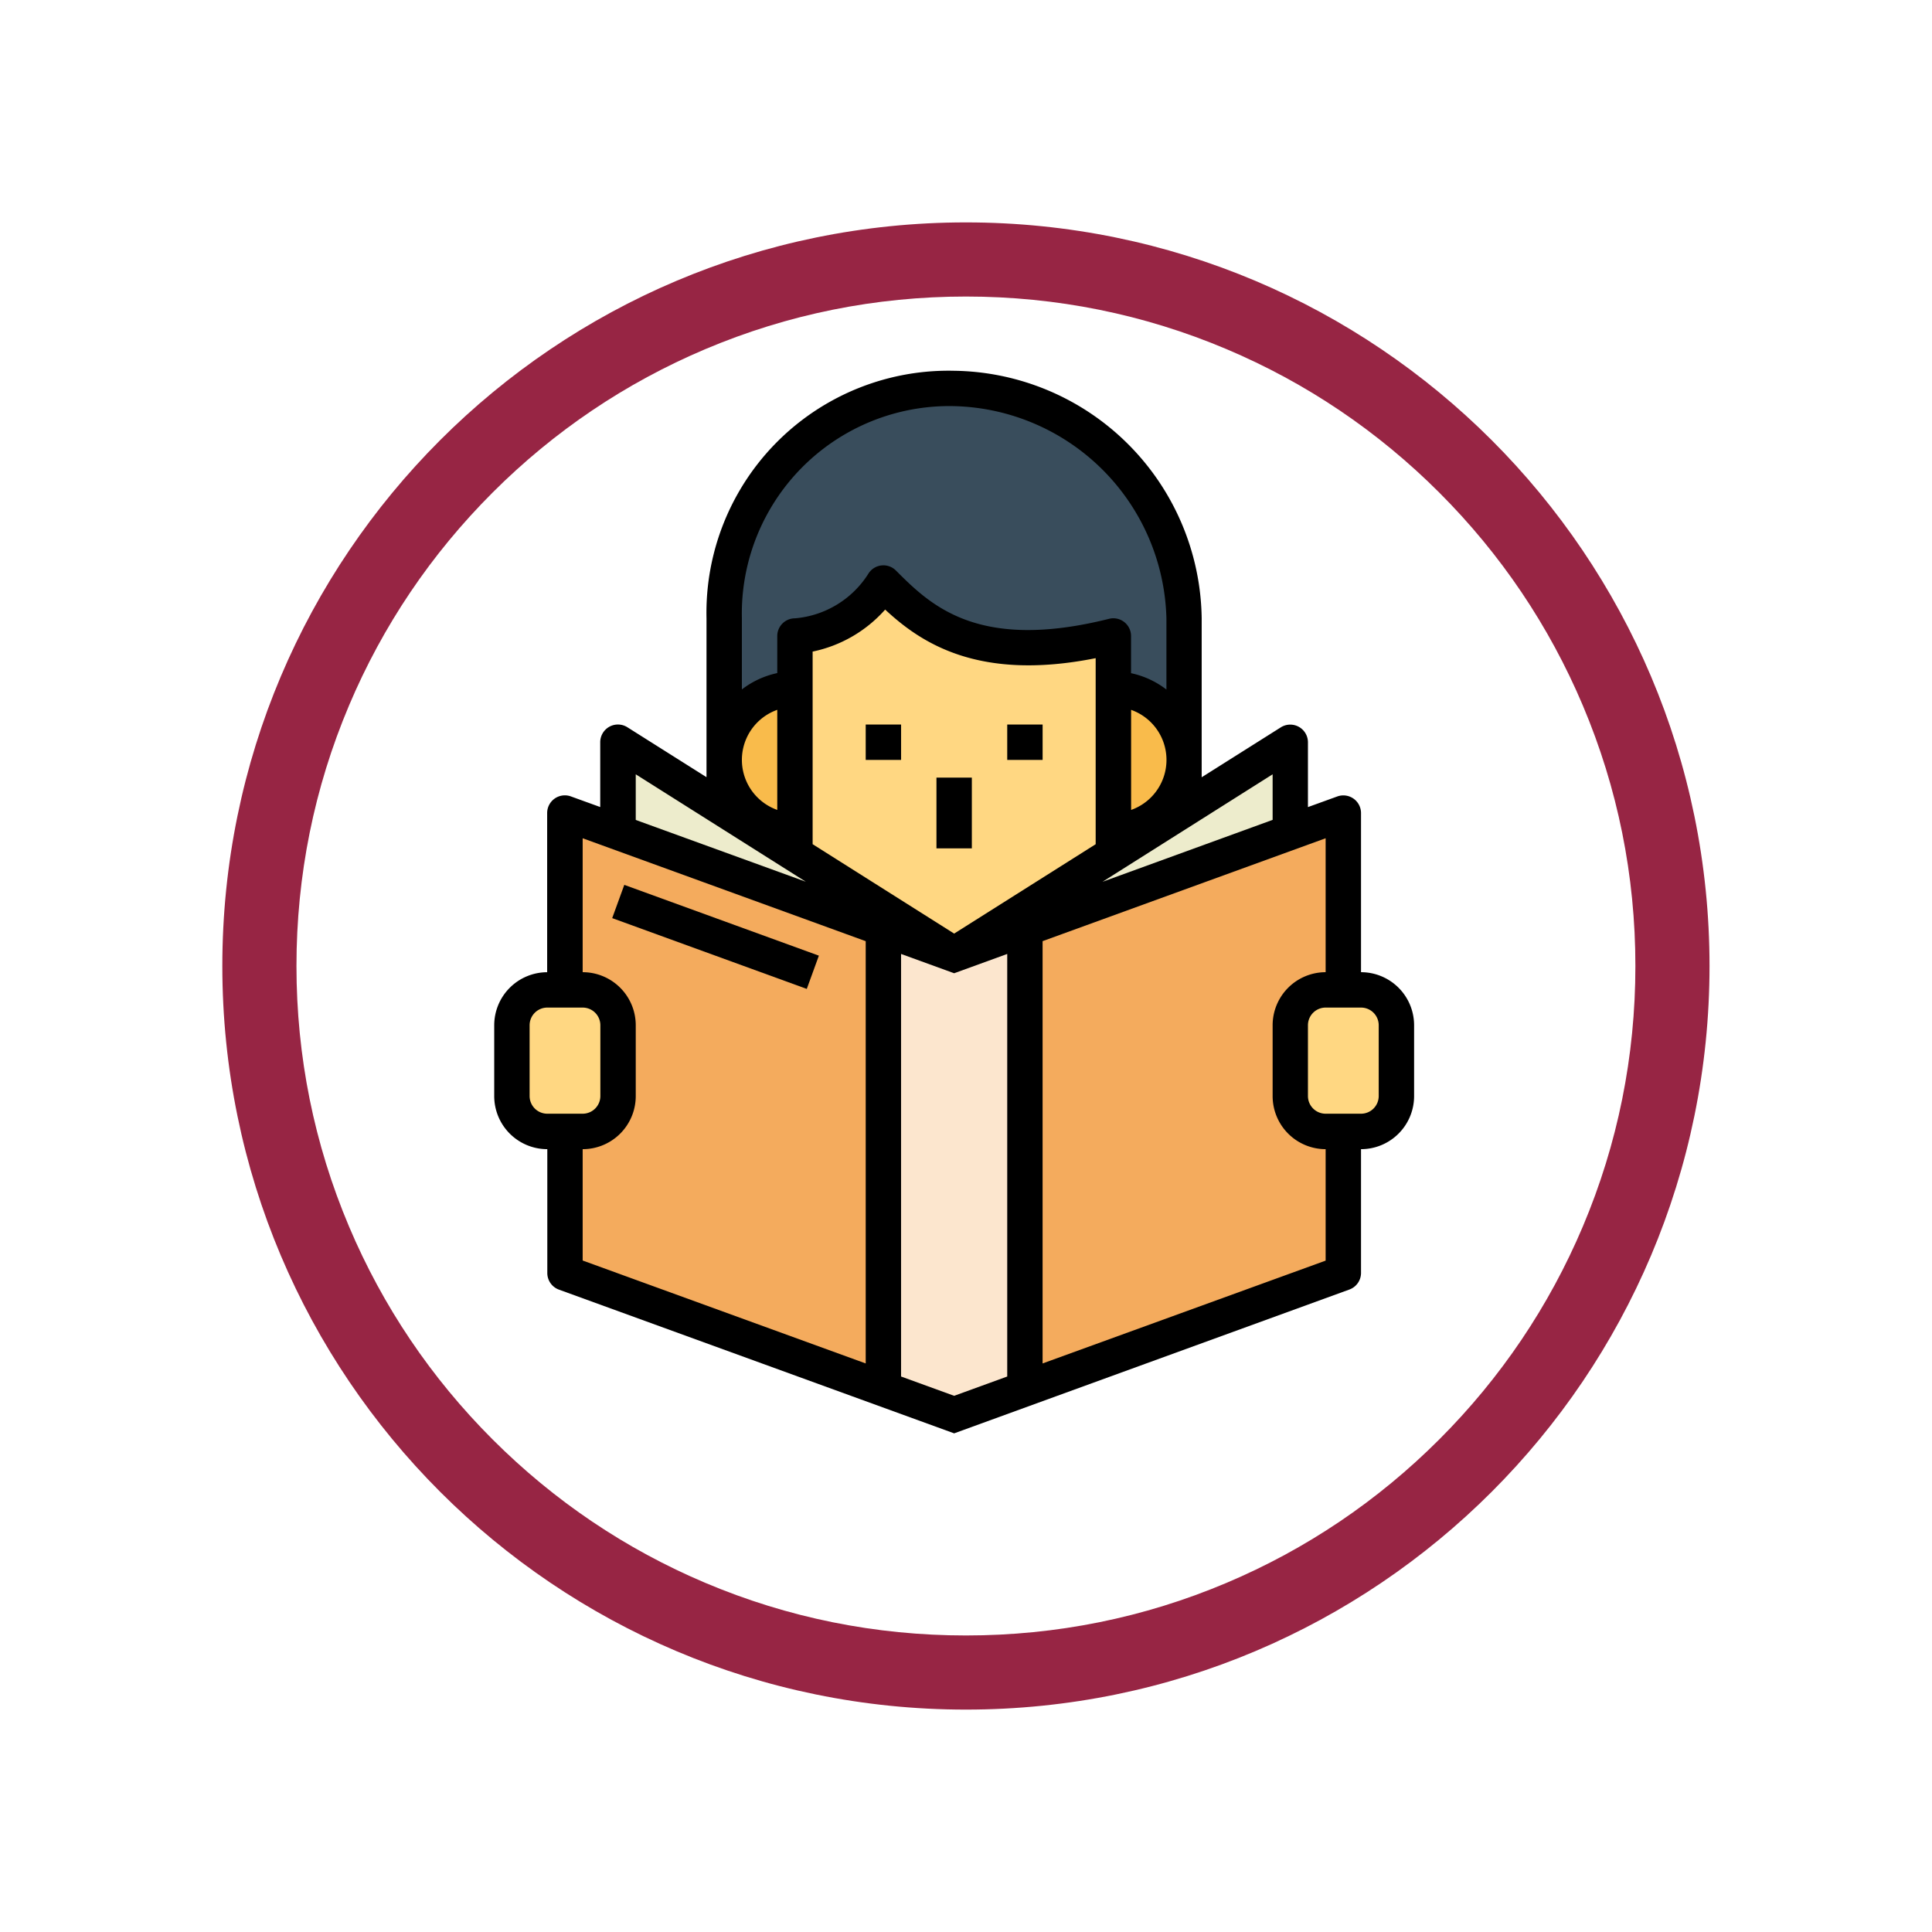 <svg xmlns="http://www.w3.org/2000/svg" xmlns:xlink="http://www.w3.org/1999/xlink" width="78.183" height="78.183" viewBox="0 0 78.183 78.183">
  <defs>
    <filter id="Trazado_872996" x="0" y="0" width="78.183" height="78.183" filterUnits="userSpaceOnUse">
      <feOffset dy="3" input="SourceAlpha"/>
      <feGaussianBlur stdDeviation="3" result="blur"/>
      <feFlood flood-opacity="0.161"/>
      <feComposite operator="in" in2="blur"/>
      <feComposite in="SourceGraphic"/>
    </filter>
  </defs>
  <g id="Grupo_1098945" data-name="Grupo 1098945" transform="translate(-171.333 -2348)">
    <g transform="matrix(1, 0, 0, 1, 171.33, 2348)" filter="url(#Trazado_872996)">
      <g id="Trazado_872996-2" data-name="Trazado 872996" transform="translate(9 6)" fill="#fff">
        <path d="M 30.091 58.683 C 26.231 58.683 22.487 57.927 18.963 56.436 C 15.558 54.996 12.5 52.935 9.874 50.308 C 7.248 47.682 5.186 44.624 3.746 41.22 C 2.256 37.696 1.5 33.952 1.5 30.091 C 1.5 26.231 2.256 22.487 3.746 18.963 C 5.186 15.558 7.248 12.5 9.874 9.874 C 12.5 7.248 15.558 5.186 18.963 3.746 C 22.487 2.256 26.231 1.5 30.091 1.5 C 33.952 1.5 37.696 2.256 41.22 3.746 C 44.624 5.186 47.682 7.248 50.308 9.874 C 52.935 12.5 54.996 15.558 56.436 18.963 C 57.927 22.487 58.683 26.231 58.683 30.091 C 58.683 33.952 57.927 37.696 56.436 41.22 C 54.996 44.624 52.935 47.682 50.308 50.308 C 47.682 52.935 44.624 54.996 41.22 56.436 C 37.696 57.927 33.952 58.683 30.091 58.683 Z" stroke="none"/>
        <path d="M 30.091 3 C 26.433 3 22.885 3.716 19.547 5.128 C 16.321 6.492 13.424 8.446 10.935 10.935 C 8.446 13.424 6.492 16.321 5.128 19.547 C 3.716 22.885 3 26.433 3 30.091 C 3 33.75 3.716 37.298 5.128 40.636 C 6.492 43.861 8.446 46.759 10.935 49.248 C 13.424 51.737 16.321 53.691 19.547 55.055 C 22.885 56.467 26.433 57.183 30.091 57.183 C 33.75 57.183 37.298 56.467 40.636 55.055 C 43.861 53.691 46.759 51.737 49.248 49.248 C 51.737 46.759 53.691 43.861 55.055 40.636 C 56.467 37.298 57.183 33.75 57.183 30.091 C 57.183 26.433 56.467 22.885 55.055 19.547 C 53.691 16.321 51.737 13.424 49.248 10.935 C 46.759 8.446 43.861 6.492 40.636 5.128 C 37.298 3.716 33.75 3 30.091 3 M 30.091 -3.814697265625e-06 C 46.71 -3.814697265625e-06 60.183 13.472 60.183 30.091 C 60.183 46.71 46.71 60.183 30.091 60.183 C 13.472 60.183 -3.814697265625e-06 46.71 -3.814697265625e-06 30.091 C -3.814697265625e-06 13.472 13.472 -3.814697265625e-06 30.091 -3.814697265625e-06 Z" stroke="none" fill="#972544"/>
      </g>
    </g>
    <g id="Filled_outline" data-name="Filled outline" transform="translate(185.333 2361.004)">
      <path id="Trazado_872997" data-name="Trazado 872997" d="M40.782,34.159H41.5V27L25.749,32.727,10,27v7.159h.716a1.432,1.432,0,0,1,1.432,1.432v2.863a1.432,1.432,0,0,1-1.432,1.432H10v5.727l15.749,5.727L41.5,45.612V39.885h-.716a1.432,1.432,0,0,1-1.432-1.432V35.59A1.432,1.432,0,0,1,40.782,34.159Z" transform="translate(-1.137 -7.105)" fill="#f4ab5d"/>
      <path id="Trazado_872998" data-name="Trazado 872998" d="M34.748,13.021v8.816l2.863-1.808V12.3A9.476,9.476,0,0,0,28.3,3,9.085,9.085,0,0,0,19,12.3v7.723l2.863,1.809V13.021a4.617,4.617,0,0,0,3.579-2.148C26.873,12.3,29.021,14.453,34.748,13.021Z" transform="translate(-3.693 -0.284)" fill="#394d5c"/>
      <path id="Trazado_872999" data-name="Trazado 872999" d="M35.885,16.148c-5.727,1.432-7.874-.716-9.306-2.148A4.617,4.617,0,0,1,23,16.148v8.816l6.443,4.069,6.443-4.069Z" transform="translate(-4.83 -3.411)" fill="#ffd782"/>
      <path id="Trazado_873000" data-name="Trazado 873000" d="M21.863,25.727a2.863,2.863,0,1,1,0-5.727Z" transform="translate(-3.694 -5.116)" fill="#f9bb4b"/>
      <path id="Trazado_873001" data-name="Trazado 873001" d="M41,20a2.863,2.863,0,1,1,0,5.727Z" transform="translate(-9.945 -5.116)" fill="#f9bb4b"/>
      <rect id="Rectángulo_378037" data-name="Rectángulo 378037" width="4.295" height="5.727" rx="2" transform="translate(6.716 27.054)" fill="#ffd782"/>
      <rect id="Rectángulo_378038" data-name="Rectángulo 378038" width="4.295" height="5.727" rx="2" transform="translate(42.509 32.781) rotate(180)" fill="#ffd782"/>
      <path id="Trazado_873002" data-name="Trazado 873002" d="M26.6,31.59,13,23v3.644Z" transform="translate(-1.989 -5.968)" fill="#edeccc"/>
      <path id="Trazado_873003" data-name="Trazado 873003" d="M45.6,23,32,31.59l13.6-4.946Z" transform="translate(-7.388 -5.968)" fill="#edeccc"/>
      <path id="Trazado_873004" data-name="Trazado 873004" d="M28,33.545V52.157L30.863,53.2l2.863-1.042V33.545l-2.863,1.042Z" transform="translate(-6.251 -8.964)" fill="#fce6ce"/>
      <path id="Trazado_873005" data-name="Trazado 873005" d="M27,22h1.432v1.432H27Z" transform="translate(-5.967 -5.684)"/>
      <path id="Trazado_873006" data-name="Trazado 873006" d="M31,25h1.432v2.863H31Z" transform="translate(-7.104 -6.536)"/>
      <path id="Trazado_873007" data-name="Trazado 873007" d="M35,22h1.432v1.432H35Z" transform="translate(-8.24 -5.684)"/>
      <path id="Trazado_873008" data-name="Trazado 873008" d="M8.148,33.5v5.011a.716.716,0,0,0,.471.673L24.612,45,40.606,39.18a.716.716,0,0,0,.471-.673V33.5a2.148,2.148,0,0,0,2.148-2.148V28.486a2.148,2.148,0,0,0-2.148-2.148V19.9a.716.716,0,0,0-.961-.673l-1.187.43v-2.62a.716.716,0,0,0-1.1-.606l-3.2,2.019V12.021A10.156,10.156,0,0,0,24.612,2,9.8,9.8,0,0,0,14.59,12.021v6.425l-3.2-2.019a.716.716,0,0,0-1.1.606v2.622l-1.187-.43a.716.716,0,0,0-.961.671v6.443A2.148,2.148,0,0,0,6,28.486v2.863A2.148,2.148,0,0,0,8.148,33.5Zm18.612,9.2-2.148.781-2.148-.781V25.6l2.148.781L26.76,25.6ZM18.885,21.158V13.364a5.375,5.375,0,0,0,2.935-1.7c1.432,1.331,3.755,2.919,8.519,1.966v7.529l-5.727,3.617ZM41.077,27.77a.716.716,0,0,1,.716.716v2.863a.716.716,0,0,1-.716.716H39.645a.716.716,0,0,1-.716-.716V28.486a.716.716,0,0,1,.716-.716Zm-1.432-6.852v5.42A2.148,2.148,0,0,0,37.5,28.486v2.863A2.148,2.148,0,0,0,39.645,33.5v4.51L28.191,42.171V25.082ZM37.5,18.33v1.844L30.615,22.68Zm-5.727,1.442v-4.05a2.148,2.148,0,0,1,0,4.05ZM16.022,12.021a8.4,8.4,0,0,1,8.59-8.59,8.814,8.814,0,0,1,8.59,8.59V14.9a3.546,3.546,0,0,0-1.432-.662v-1.5a.716.716,0,0,0-.89-.7c-5.332,1.336-7.237-.568-8.626-1.956a.716.716,0,0,0-1.1.109,3.9,3.9,0,0,1-2.984,1.827.716.716,0,0,0-.716.716v1.5a3.546,3.546,0,0,0-1.432.662Zm1.432,3.7v4.05a2.148,2.148,0,0,1,0-4.05ZM11.727,18.33l6.882,4.347-6.882-2.5ZM9.579,20.918l11.454,4.165V42.171L9.579,38.006V33.5a2.148,2.148,0,0,0,2.148-2.148V28.486a2.148,2.148,0,0,0-2.148-2.148ZM7.432,28.486a.716.716,0,0,1,.716-.716H9.579a.716.716,0,0,1,.716.716v2.863a.716.716,0,0,1-.716.716H8.148a.716.716,0,0,1-.716-.716Z" transform="translate(0 0)"/>
      <path id="Trazado_873009" data-name="Trazado 873009" d="M0,0H1.432V8.379H0Z" transform="translate(10.774 24.15) rotate(-70.007)"/>
    </g>
  </g>
</svg>
